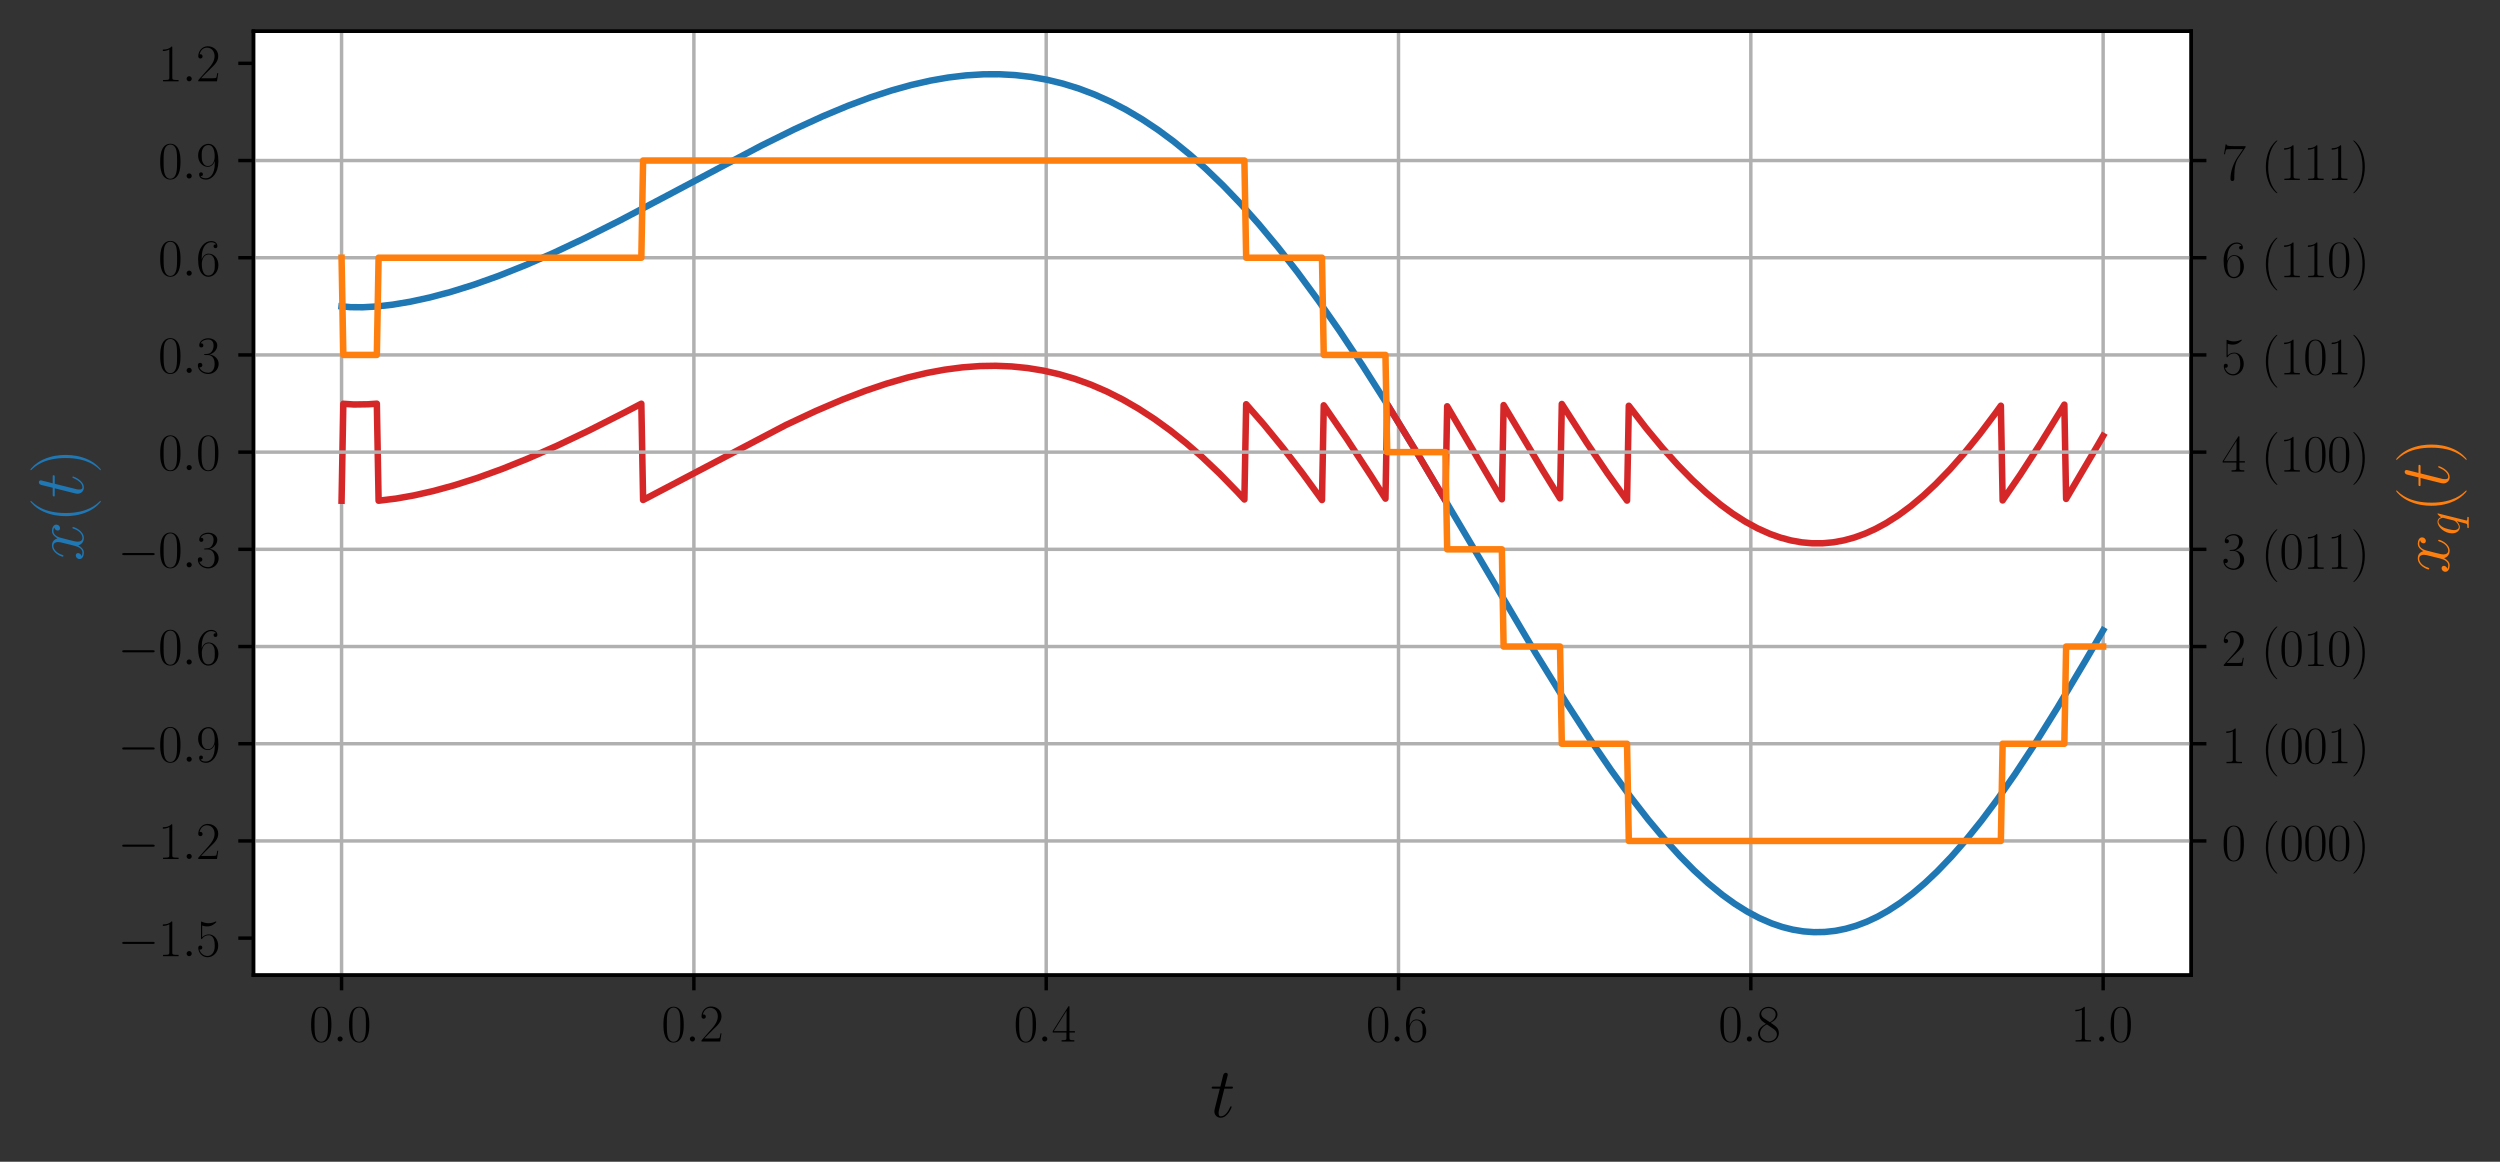 <?xml version="1.0" encoding="utf-8" standalone="no"?>
<!DOCTYPE svg PUBLIC "-//W3C//DTD SVG 1.1//EN"
  "http://www.w3.org/Graphics/SVG/1.1/DTD/svg11.dtd">
<svg height="267.636pt" version="1.1" viewBox="0 0 575.931 267.636" width="575.931pt" xmlns="http://www.w3.org/2000/svg" xmlns:xlink="http://www.w3.org/1999/xlink">
 <rect x="0" y="0" width="575.931" height="267.636" fill="#333333" stroke="none"/>
 <defs>
  <style type="text/css">*{stroke-linecap:butt;stroke-linejoin:round;}</style>
 </defs>
 <g id="figure_1">
  <g id="patch_1">
   <path d="M 0 267.636 
L 575.931 267.636 
L 575.931 0 
L 0 0 
z
" style="fill:none;"/>
  </g>
  <g id="axes_1">
   <g id="patch_2">
    <path d="M 58.396 224.64 
L 504.796 224.64 
L 504.796 7.2 
L 58.396 7.2 
z
" style="fill:#ffffff;"/>
   </g>
   <g id="matplotlib.axis_1">
    <g id="xtick_1">
     <g id="line2d_1">
      <path clip-path="url(#p7bf75e9d02)" d="M 78.687 224.64 
L 78.687 7.2 
" style="fill:none;stroke:#b0b0b0;stroke-linecap:square;stroke-width:0.8;"/>
     </g>
     <g id="line2d_2">
      <defs>
       <path d="M 0 0 
L 0 3.5 
" id="mc461e61001" style="stroke:#000000;stroke-width:0.8;"/>
      </defs>
      <g>
       <use style="stroke:#000000;stroke-width:0.8;" x="78.687" xlink:href="#mc461e61001" y="224.64"/>
      </g>
     </g>
     <g id="text_1">
      <!-- $\mathdefault{0.0}$ -->
      <g transform="translate(71.208 239.942)scale(0.12 -0.12)">
       <defs>
        <path d="M 2688 2025 
C 2688 2416 2682 3080 2413 3591 
C 2176 4039 1798 4198 1466 4198 
C 1158 4198 768 4058 525 3597 
C 269 3118 243 2524 243 2025 
C 243 1661 250 1106 448 619 
C 723 -39 1216 -128 1466 -128 
C 1760 -128 2208 -7 2470 600 
C 2662 1042 2688 1559 2688 2025 
z
M 1466 -26 
C 1056 -26 813 325 723 812 
C 653 1188 653 1738 653 2096 
C 653 2588 653 2997 736 3387 
C 858 3929 1216 4096 1466 4096 
C 1728 4096 2067 3923 2189 3400 
C 2272 3036 2278 2607 2278 2096 
C 2278 1680 2278 1169 2202 792 
C 2067 95 1690 -26 1466 -26 
z
" id="CMR17-30" transform="scale(0.016)"/>
        <path d="M 1178 307 
C 1178 492 1024 619 870 619 
C 685 619 557 466 557 313 
C 557 128 710 0 864 0 
C 1050 0 1178 153 1178 307 
z
" id="CMMI12-3a" transform="scale(0.016)"/>
       </defs>
       <use transform="scale(0.996)" xlink:href="#CMR17-30"/>
       <use transform="translate(45.69 0)scale(0.996)" xlink:href="#CMMI12-3a"/>
       <use transform="translate(72.788 0)scale(0.996)" xlink:href="#CMR17-30"/>
      </g>
     </g>
    </g>
    <g id="xtick_2">
     <g id="line2d_3">
      <path clip-path="url(#p7bf75e9d02)" d="M 159.851 224.64 
L 159.851 7.2 
" style="fill:none;stroke:#b0b0b0;stroke-linecap:square;stroke-width:0.8;"/>
     </g>
     <g id="line2d_4">
      <g>
       <use style="stroke:#000000;stroke-width:0.8;" x="159.851" xlink:href="#mc461e61001" y="224.64"/>
      </g>
     </g>
     <g id="text_2">
      <!-- $\mathdefault{0.2}$ -->
      <g transform="translate(152.372 239.942)scale(0.12 -0.12)">
       <defs>
        <path d="M 2669 989 
L 2554 989 
C 2490 536 2438 459 2413 420 
C 2381 369 1920 369 1830 369 
L 602 369 
C 832 619 1280 1072 1824 1597 
C 2214 1967 2669 2402 2669 3035 
C 2669 3790 2067 4224 1395 4224 
C 691 4224 262 3604 262 3030 
C 262 2780 448 2748 525 2748 
C 589 2748 781 2787 781 3010 
C 781 3207 614 3264 525 3264 
C 486 3264 448 3258 422 3245 
C 544 3790 915 4058 1306 4058 
C 1862 4058 2227 3617 2227 3035 
C 2227 2479 1901 2000 1536 1584 
L 262 146 
L 262 0 
L 2515 0 
L 2669 989 
z
" id="CMR17-32" transform="scale(0.016)"/>
       </defs>
       <use transform="scale(0.996)" xlink:href="#CMR17-30"/>
       <use transform="translate(45.69 0)scale(0.996)" xlink:href="#CMMI12-3a"/>
       <use transform="translate(72.788 0)scale(0.996)" xlink:href="#CMR17-32"/>
      </g>
     </g>
    </g>
    <g id="xtick_3">
     <g id="line2d_5">
      <path clip-path="url(#p7bf75e9d02)" d="M 241.015 224.64 
L 241.015 7.2 
" style="fill:none;stroke:#b0b0b0;stroke-linecap:square;stroke-width:0.8;"/>
     </g>
     <g id="line2d_6">
      <g>
       <use style="stroke:#000000;stroke-width:0.8;" x="241.015" xlink:href="#mc461e61001" y="224.64"/>
      </g>
     </g>
     <g id="text_3">
      <!-- $\mathdefault{0.4}$ -->
      <g transform="translate(233.536 239.942)scale(0.12 -0.12)">
       <defs>
        <path d="M 2150 4122 
C 2150 4256 2144 4256 2029 4256 
L 128 1254 
L 128 1088 
L 1779 1088 
L 1779 457 
C 1779 224 1766 160 1318 160 
L 1197 160 
L 1197 0 
C 1402 0 1747 0 1965 0 
C 2182 0 2528 0 2733 0 
L 2733 160 
L 2611 160 
C 2163 160 2150 224 2150 457 
L 2150 1088 
L 2803 1088 
L 2803 1254 
L 2150 1254 
L 2150 4122 
z
M 1798 3703 
L 1798 1254 
L 256 1254 
L 1798 3703 
z
" id="CMR17-34" transform="scale(0.016)"/>
       </defs>
       <use transform="scale(0.996)" xlink:href="#CMR17-30"/>
       <use transform="translate(45.69 0)scale(0.996)" xlink:href="#CMMI12-3a"/>
       <use transform="translate(72.788 0)scale(0.996)" xlink:href="#CMR17-34"/>
      </g>
     </g>
    </g>
    <g id="xtick_4">
     <g id="line2d_7">
      <path clip-path="url(#p7bf75e9d02)" d="M 322.178 224.64 
L 322.178 7.2 
" style="fill:none;stroke:#b0b0b0;stroke-linecap:square;stroke-width:0.8;"/>
     </g>
     <g id="line2d_8">
      <g>
       <use style="stroke:#000000;stroke-width:0.8;" x="322.178" xlink:href="#mc461e61001" y="224.64"/>
      </g>
     </g>
     <g id="text_4">
      <!-- $\mathdefault{0.6}$ -->
      <g transform="translate(314.699 239.942)scale(0.12 -0.12)">
       <defs>
        <path d="M 678 2176 
C 678 3690 1395 4032 1811 4032 
C 1946 4032 2272 4009 2400 3776 
C 2298 3776 2106 3776 2106 3553 
C 2106 3381 2246 3323 2336 3323 
C 2394 3323 2566 3348 2566 3560 
C 2566 3954 2246 4179 1805 4179 
C 1043 4179 243 3390 243 1984 
C 243 253 966 -128 1478 -128 
C 2099 -128 2688 427 2688 1283 
C 2688 2081 2170 2662 1517 2662 
C 1126 2662 838 2407 678 1960 
L 678 2176 
z
M 1478 25 
C 691 25 691 1200 691 1436 
C 691 1896 909 2560 1504 2560 
C 1613 2560 1926 2560 2138 2120 
C 2253 1870 2253 1609 2253 1289 
C 2253 944 2253 690 2118 434 
C 1978 171 1773 25 1478 25 
z
" id="CMR17-36" transform="scale(0.016)"/>
       </defs>
       <use transform="scale(0.996)" xlink:href="#CMR17-30"/>
       <use transform="translate(45.69 0)scale(0.996)" xlink:href="#CMMI12-3a"/>
       <use transform="translate(72.788 0)scale(0.996)" xlink:href="#CMR17-36"/>
      </g>
     </g>
    </g>
    <g id="xtick_5">
     <g id="line2d_9">
      <path clip-path="url(#p7bf75e9d02)" d="M 403.342 224.64 
L 403.342 7.2 
" style="fill:none;stroke:#b0b0b0;stroke-linecap:square;stroke-width:0.8;"/>
     </g>
     <g id="line2d_10">
      <g>
       <use style="stroke:#000000;stroke-width:0.8;" x="403.342" xlink:href="#mc461e61001" y="224.64"/>
      </g>
     </g>
     <g id="text_5">
      <!-- $\mathdefault{0.8}$ -->
      <g transform="translate(395.863 239.942)scale(0.12 -0.12)">
       <defs>
        <path d="M 1741 2264 
C 2144 2467 2554 2773 2554 3263 
C 2554 3841 1990 4179 1472 4179 
C 890 4179 378 3759 378 3180 
C 378 3021 416 2747 666 2505 
C 730 2442 998 2251 1171 2130 
C 883 1983 211 1634 211 934 
C 211 279 838 -128 1459 -128 
C 2144 -128 2720 362 2720 1010 
C 2720 1590 2330 1857 2074 2029 
L 1741 2264 
z
M 902 2822 
C 851 2854 595 3051 595 3351 
C 595 3739 998 4032 1459 4032 
C 1965 4032 2336 3676 2336 3262 
C 2336 2669 1670 2331 1638 2331 
C 1632 2331 1626 2331 1574 2370 
L 902 2822 
z
M 2080 1519 
C 2176 1449 2483 1240 2483 851 
C 2483 381 2010 25 1472 25 
C 890 25 448 438 448 940 
C 448 1443 838 1862 1280 2060 
L 2080 1519 
z
" id="CMR17-38" transform="scale(0.016)"/>
       </defs>
       <use transform="scale(0.996)" xlink:href="#CMR17-30"/>
       <use transform="translate(45.69 0)scale(0.996)" xlink:href="#CMMI12-3a"/>
       <use transform="translate(72.788 0)scale(0.996)" xlink:href="#CMR17-38"/>
      </g>
     </g>
    </g>
    <g id="xtick_6">
     <g id="line2d_11">
      <path clip-path="url(#p7bf75e9d02)" d="M 484.505 224.64 
L 484.505 7.2 
" style="fill:none;stroke:#b0b0b0;stroke-linecap:square;stroke-width:0.8;"/>
     </g>
     <g id="line2d_12">
      <g>
       <use style="stroke:#000000;stroke-width:0.8;" x="484.505" xlink:href="#mc461e61001" y="224.64"/>
      </g>
     </g>
     <g id="text_6">
      <!-- $\mathdefault{1.0}$ -->
      <g transform="translate(477.027 239.942)scale(0.12 -0.12)">
       <defs>
        <path d="M 1702 4058 
C 1702 4192 1696 4192 1606 4192 
C 1357 3916 979 3827 621 3827 
C 602 3827 570 3827 563 3808 
C 557 3795 557 3782 557 3648 
C 755 3648 1088 3686 1344 3839 
L 1344 461 
C 1344 236 1331 160 781 160 
L 589 160 
L 589 0 
C 896 0 1216 0 1523 0 
C 1830 0 2150 0 2458 0 
L 2458 160 
L 2266 160 
C 1715 160 1702 230 1702 458 
L 1702 4058 
z
" id="CMR17-31" transform="scale(0.016)"/>
       </defs>
       <use transform="scale(0.996)" xlink:href="#CMR17-31"/>
       <use transform="translate(45.69 0)scale(0.996)" xlink:href="#CMMI12-3a"/>
       <use transform="translate(72.788 0)scale(0.996)" xlink:href="#CMR17-30"/>
      </g>
     </g>
    </g>
    <g id="text_7">
     <!-- $t$ -->
     <g transform="translate(278.778 257.336)scale(0.16 -0.16)">
      <defs>
       <path d="M 1286 2566 
L 1875 2566 
C 1997 2566 2061 2566 2061 2681 
C 2061 2752 2022 2752 1894 2752 
L 1331 2752 
L 1568 3692 
C 1594 3781 1594 3794 1594 3840 
C 1594 3943 1510 4000 1427 4000 
C 1376 4000 1229 3981 1178 3775 
L 928 2752 
L 326 2752 
C 198 2752 141 2752 141 2630 
C 141 2566 186 2566 307 2566 
L 877 2566 
L 454 881 
C 403 658 384 594 384 511 
C 384 211 595 -64 954 -64 
C 1600 -64 1946 868 1946 912 
C 1946 951 1920 970 1882 970 
C 1869 970 1843 970 1830 944 
C 1824 938 1818 931 1773 829 
C 1638 511 1344 64 973 64 
C 781 64 768 224 768 364 
C 768 370 768 492 787 568 
L 1286 2566 
z
" id="CMMI12-74" transform="scale(0.016)"/>
      </defs>
      <use transform="scale(0.996)" xlink:href="#CMMI12-74"/>
     </g>
    </g>
   </g>
   <g id="matplotlib.axis_2">
    <g id="ytick_1">
     <g id="line2d_13">
      <defs>
       <path d="M 0 0 
L -3.5 0 
" id="mb80d280e23" style="stroke:#000000;stroke-width:0.8;"/>
      </defs>
      <g>
       <use style="stroke:#000000;stroke-width:0.8;" x="58.396" xlink:href="#mb80d280e23" y="216.127"/>
      </g>
     </g>
     <g id="text_8">
      <!-- $\mathdefault{−1.5}$ -->
      <g transform="translate(27.14 220.278)scale(0.12 -0.12)">
       <defs>
        <path d="M 4218 1472 
C 4326 1472 4442 1472 4442 1600 
C 4442 1728 4326 1728 4218 1728 
L 755 1728 
C 646 1728 531 1728 531 1600 
C 531 1472 646 1472 755 1472 
L 4218 1472 
z
" id="CMSY10-0" transform="scale(0.016)"/>
        <path d="M 730 3692 
C 794 3666 1056 3584 1325 3584 
C 1920 3584 2246 3911 2432 4100 
C 2432 4157 2432 4192 2394 4192 
C 2387 4192 2374 4192 2323 4163 
C 2099 4058 1837 3973 1517 3973 
C 1325 3973 1037 3999 723 4139 
C 653 4171 640 4171 634 4171 
C 602 4171 595 4164 595 4037 
L 595 2203 
C 595 2089 595 2057 659 2057 
C 691 2057 704 2070 736 2114 
C 941 2401 1222 2522 1542 2522 
C 1766 2522 2246 2382 2246 1289 
C 2246 1085 2246 715 2054 421 
C 1894 159 1645 25 1370 25 
C 947 25 518 320 403 814 
C 429 807 480 795 506 795 
C 589 795 749 840 749 1038 
C 749 1210 627 1280 506 1280 
C 358 1280 262 1190 262 1011 
C 262 454 704 -128 1382 -128 
C 2042 -128 2669 440 2669 1264 
C 2669 2030 2170 2624 1549 2624 
C 1222 2624 947 2503 730 2274 
L 730 3692 
z
" id="CMR17-35" transform="scale(0.016)"/>
       </defs>
       <use transform="scale(0.996)" xlink:href="#CMSY10-0"/>
       <use transform="translate(77.487 0)scale(0.996)" xlink:href="#CMR17-31"/>
       <use transform="translate(123.178 0)scale(0.996)" xlink:href="#CMMI12-3a"/>
       <use transform="translate(150.275 0)scale(0.996)" xlink:href="#CMR17-35"/>
      </g>
     </g>
    </g>
    <g id="ytick_2">
     <g id="line2d_14">
      <g>
       <use style="stroke:#000000;stroke-width:0.8;" x="58.396" xlink:href="#mb80d280e23" y="193.733"/>
      </g>
     </g>
     <g id="text_9">
      <!-- $\mathdefault{−1.2}$ -->
      <g transform="translate(27.14 197.884)scale(0.12 -0.12)">
       <use transform="scale(0.996)" xlink:href="#CMSY10-0"/>
       <use transform="translate(77.487 0)scale(0.996)" xlink:href="#CMR17-31"/>
       <use transform="translate(123.178 0)scale(0.996)" xlink:href="#CMMI12-3a"/>
       <use transform="translate(150.275 0)scale(0.996)" xlink:href="#CMR17-32"/>
      </g>
     </g>
    </g>
    <g id="ytick_3">
     <g id="line2d_15">
      <g>
       <use style="stroke:#000000;stroke-width:0.8;" x="58.396" xlink:href="#mb80d280e23" y="171.34"/>
      </g>
     </g>
     <g id="text_10">
      <!-- $\mathdefault{−0.9}$ -->
      <g transform="translate(27.14 175.491)scale(0.12 -0.12)">
       <defs>
        <path d="M 2253 1864 
C 2253 464 1670 31 1190 31 
C 1043 31 685 31 538 294 
C 704 268 826 357 826 518 
C 826 692 685 749 595 749 
C 538 749 365 723 365 506 
C 365 71 742 -128 1203 -128 
C 1939 -128 2688 674 2688 2073 
C 2688 3817 1971 4179 1485 4179 
C 851 4179 243 3628 243 2778 
C 243 1991 762 1408 1414 1408 
C 1952 1408 2189 1903 2253 2112 
L 2253 1864 
z
M 1427 1510 
C 1254 1510 1011 1542 813 1922 
C 678 2169 678 2461 678 2771 
C 678 3146 678 3405 858 3684 
C 947 3817 1114 4032 1485 4032 
C 2240 4032 2240 2885 2240 2632 
C 2240 2182 2035 1510 1427 1510 
z
" id="CMR17-39" transform="scale(0.016)"/>
       </defs>
       <use transform="scale(0.996)" xlink:href="#CMSY10-0"/>
       <use transform="translate(77.487 0)scale(0.996)" xlink:href="#CMR17-30"/>
       <use transform="translate(123.178 0)scale(0.996)" xlink:href="#CMMI12-3a"/>
       <use transform="translate(150.275 0)scale(0.996)" xlink:href="#CMR17-39"/>
      </g>
     </g>
    </g>
    <g id="ytick_4">
     <g id="line2d_16">
      <g>
       <use style="stroke:#000000;stroke-width:0.8;" x="58.396" xlink:href="#mb80d280e23" y="148.946"/>
      </g>
     </g>
     <g id="text_11">
      <!-- $\mathdefault{−0.6}$ -->
      <g transform="translate(27.14 153.097)scale(0.12 -0.12)">
       <use transform="scale(0.996)" xlink:href="#CMSY10-0"/>
       <use transform="translate(77.487 0)scale(0.996)" xlink:href="#CMR17-30"/>
       <use transform="translate(123.178 0)scale(0.996)" xlink:href="#CMMI12-3a"/>
       <use transform="translate(150.275 0)scale(0.996)" xlink:href="#CMR17-36"/>
      </g>
     </g>
    </g>
    <g id="ytick_5">
     <g id="line2d_17">
      <g>
       <use style="stroke:#000000;stroke-width:0.8;" x="58.396" xlink:href="#mb80d280e23" y="126.553"/>
      </g>
     </g>
     <g id="text_12">
      <!-- $\mathdefault{−0.3}$ -->
      <g transform="translate(27.14 130.704)scale(0.12 -0.12)">
       <defs>
        <path d="M 1414 2157 
C 1984 2157 2234 1662 2234 1090 
C 2234 320 1824 25 1453 25 
C 1114 25 563 194 390 693 
C 422 680 454 680 486 680 
C 640 680 755 782 755 948 
C 755 1133 614 1216 486 1216 
C 378 1216 211 1165 211 926 
C 211 335 787 -128 1466 -128 
C 2176 -128 2720 430 2720 1085 
C 2720 1707 2208 2157 1600 2227 
C 2086 2328 2554 2756 2554 3329 
C 2554 3820 2048 4179 1472 4179 
C 890 4179 378 3829 378 3329 
C 378 3110 544 3072 627 3072 
C 762 3072 877 3155 877 3321 
C 877 3486 762 3569 627 3569 
C 602 3569 570 3569 544 3557 
C 730 3959 1235 4032 1459 4032 
C 1683 4032 2106 3925 2106 3320 
C 2106 3143 2080 2828 1862 2550 
C 1670 2304 1453 2304 1242 2284 
C 1210 2284 1062 2269 1037 2269 
C 992 2263 966 2257 966 2208 
C 966 2163 973 2157 1101 2157 
L 1414 2157 
z
" id="CMR17-33" transform="scale(0.016)"/>
       </defs>
       <use transform="scale(0.996)" xlink:href="#CMSY10-0"/>
       <use transform="translate(77.487 0)scale(0.996)" xlink:href="#CMR17-30"/>
       <use transform="translate(123.178 0)scale(0.996)" xlink:href="#CMMI12-3a"/>
       <use transform="translate(150.275 0)scale(0.996)" xlink:href="#CMR17-33"/>
      </g>
     </g>
    </g>
    <g id="ytick_6">
     <g id="line2d_18">
      <g>
       <use style="stroke:#000000;stroke-width:0.8;" x="58.396" xlink:href="#mb80d280e23" y="104.159"/>
      </g>
     </g>
     <g id="text_13">
      <!-- $\mathdefault{0.0}$ -->
      <g transform="translate(36.439 108.31)scale(0.12 -0.12)">
       <use transform="scale(0.996)" xlink:href="#CMR17-30"/>
       <use transform="translate(45.69 0)scale(0.996)" xlink:href="#CMMI12-3a"/>
       <use transform="translate(72.788 0)scale(0.996)" xlink:href="#CMR17-30"/>
      </g>
     </g>
    </g>
    <g id="ytick_7">
     <g id="line2d_19">
      <g>
       <use style="stroke:#000000;stroke-width:0.8;" x="58.396" xlink:href="#mb80d280e23" y="81.766"/>
      </g>
     </g>
     <g id="text_14">
      <!-- $\mathdefault{0.3}$ -->
      <g transform="translate(36.439 85.917)scale(0.12 -0.12)">
       <use transform="scale(0.996)" xlink:href="#CMR17-30"/>
       <use transform="translate(45.69 0)scale(0.996)" xlink:href="#CMMI12-3a"/>
       <use transform="translate(72.788 0)scale(0.996)" xlink:href="#CMR17-33"/>
      </g>
     </g>
    </g>
    <g id="ytick_8">
     <g id="line2d_20">
      <g>
       <use style="stroke:#000000;stroke-width:0.8;" x="58.396" xlink:href="#mb80d280e23" y="59.372"/>
      </g>
     </g>
     <g id="text_15">
      <!-- $\mathdefault{0.6}$ -->
      <g transform="translate(36.439 63.523)scale(0.12 -0.12)">
       <use transform="scale(0.996)" xlink:href="#CMR17-30"/>
       <use transform="translate(45.69 0)scale(0.996)" xlink:href="#CMMI12-3a"/>
       <use transform="translate(72.788 0)scale(0.996)" xlink:href="#CMR17-36"/>
      </g>
     </g>
    </g>
    <g id="ytick_9">
     <g id="line2d_21">
      <g>
       <use style="stroke:#000000;stroke-width:0.8;" x="58.396" xlink:href="#mb80d280e23" y="36.979"/>
      </g>
     </g>
     <g id="text_16">
      <!-- $\mathdefault{0.9}$ -->
      <g transform="translate(36.439 41.13)scale(0.12 -0.12)">
       <use transform="scale(0.996)" xlink:href="#CMR17-30"/>
       <use transform="translate(45.69 0)scale(0.996)" xlink:href="#CMMI12-3a"/>
       <use transform="translate(72.788 0)scale(0.996)" xlink:href="#CMR17-39"/>
      </g>
     </g>
    </g>
    <g id="ytick_10">
     <g id="line2d_22">
      <g>
       <use style="stroke:#000000;stroke-width:0.8;" x="58.396" xlink:href="#mb80d280e23" y="14.585"/>
      </g>
     </g>
     <g id="text_17">
      <!-- $\mathdefault{1.2}$ -->
      <g transform="translate(36.439 18.736)scale(0.12 -0.12)">
       <use transform="scale(0.996)" xlink:href="#CMR17-31"/>
       <use transform="translate(45.69 0)scale(0.996)" xlink:href="#CMMI12-3a"/>
       <use transform="translate(72.788 0)scale(0.996)" xlink:href="#CMR17-32"/>
      </g>
     </g>
    </g>
    <g id="text_18">
     <!-- $x(t)$ -->
     <g style="fill:#1f77b4;" transform="translate(19.155 129.243)rotate(-90)scale(0.16 -0.16)">
      <defs>
       <path d="M 3034 2606 
C 2829 2567 2752 2414 2752 2293 
C 2752 2139 2874 2088 2963 2088 
C 3155 2088 3290 2254 3290 2427 
C 3290 2695 2982 2816 2714 2816 
C 2323 2816 2106 2433 2048 2312 
C 1901 2816 1504 2816 1389 2816 
C 736 2816 390 1980 390 1839 
C 390 1814 416 1782 461 1782 
C 512 1782 525 1820 538 1846 
C 755 2555 1184 2689 1370 2689 
C 1658 2689 1715 2420 1715 2267 
C 1715 2127 1677 1980 1600 1673 
L 1382 798 
C 1286 415 1101 64 762 64 
C 730 64 570 64 435 147 
C 666 192 717 383 717 460 
C 717 588 621 664 499 664 
C 346 664 179 530 179 326 
C 179 57 480 -64 755 -64 
C 1062 -64 1280 179 1414 441 
C 1517 64 1837 -64 2074 -64 
C 2726 -64 3072 773 3072 913 
C 3072 945 3046 971 3008 971 
C 2950 971 2944 939 2925 888 
C 2752 326 2381 64 2093 64 
C 1869 64 1747 230 1747 492 
C 1747 632 1773 734 1875 1156 
L 2099 2024 
C 2195 2408 2413 2689 2707 2689 
C 2720 2689 2899 2689 3034 2606 
z
" id="CMMI12-78" transform="scale(0.016)"/>
       <path d="M 1958 -1561 
C 1958 -1555 1958 -1542 1939 -1523 
C 1645 -1224 858 -407 858 1581 
C 858 3569 1632 4379 1946 4697 
C 1946 4704 1958 4717 1958 4736 
C 1958 4755 1939 4768 1914 4768 
C 1843 4768 1299 4296 986 3594 
C 666 2887 576 2199 576 1588 
C 576 1128 621 351 1005 -471 
C 1312 -1135 1837 -1600 1914 -1600 
C 1946 -1600 1958 -1587 1958 -1561 
z
" id="CMR17-28" transform="scale(0.016)"/>
       <path d="M 1683 1581 
C 1683 2040 1638 2817 1254 3639 
C 947 4303 422 4768 346 4768 
C 326 4768 301 4761 301 4729 
C 301 4717 307 4710 314 4697 
C 621 4378 1402 3568 1402 1584 
C 1402 -407 627 -1217 314 -1537 
C 307 -1549 301 -1556 301 -1568 
C 301 -1600 326 -1600 346 -1600 
C 416 -1600 960 -1128 1274 -426 
C 1594 281 1683 969 1683 1581 
z
" id="CMR17-29" transform="scale(0.016)"/>
      </defs>
      <use transform="scale(0.996)" xlink:href="#CMMI12-78"/>
      <use transform="translate(55.434 0)scale(0.996)" xlink:href="#CMR17-28"/>
      <use transform="translate(90.715 0)scale(0.996)" xlink:href="#CMMI12-74"/>
      <use transform="translate(125.941 0)scale(0.996)" xlink:href="#CMR17-29"/>
     </g>
    </g>
   </g>
   <g id="line2d_23">
    <path clip-path="url(#p7bf75e9d02)" d="M 78.687 70.569 
L 80.718 70.76 
L 83.562 70.786 
L 86.812 70.602 
L 90.468 70.185 
L 94.53 69.505 
L 98.998 68.533 
L 103.873 67.238 
L 109.154 65.59 
L 114.841 63.564 
L 120.935 61.139 
L 127.434 58.301 
L 134.746 54.85 
L 142.871 50.763 
L 153.839 44.975 
L 175.369 33.557 
L 183.087 29.747 
L 189.587 26.772 
L 195.274 24.398 
L 200.555 22.425 
L 205.429 20.83 
L 209.898 19.585 
L 214.366 18.568 
L 218.428 17.859 
L 222.491 17.371 
L 226.553 17.118 
L 230.209 17.103 
L 233.865 17.299 
L 237.521 17.718 
L 241.177 18.366 
L 244.833 19.251 
L 248.489 20.383 
L 252.145 21.766 
L 255.801 23.406 
L 259.457 25.309 
L 263.113 27.477 
L 266.769 29.914 
L 270.425 32.621 
L 274.081 35.597 
L 277.737 38.843 
L 281.799 42.761 
L 285.862 47.003 
L 289.924 51.56 
L 294.392 56.927 
L 298.861 62.647 
L 303.736 69.268 
L 308.61 76.255 
L 313.891 84.198 
L 319.985 93.78 
L 326.89 105.07 
L 336.234 120.817 
L 353.701 150.357 
L 360.607 161.536 
L 366.294 170.314 
L 371.169 177.441 
L 375.637 183.589 
L 379.7 188.813 
L 383.356 193.186 
L 387.012 197.221 
L 390.261 200.502 
L 393.511 203.478 
L 396.761 206.135 
L 399.605 208.186 
L 402.448 209.972 
L 405.292 211.486 
L 408.135 212.719 
L 410.573 213.549 
L 413.01 214.165 
L 415.447 214.564 
L 417.885 214.745 
L 420.322 214.705 
L 422.759 214.445 
L 425.197 213.962 
L 427.634 213.258 
L 430.071 212.333 
L 432.509 211.189 
L 434.946 209.828 
L 437.79 207.971 
L 440.633 205.828 
L 443.477 203.407 
L 446.32 200.716 
L 449.57 197.324 
L 452.82 193.609 
L 456.476 189.067 
L 460.132 184.17 
L 464.194 178.353 
L 468.663 171.557 
L 473.944 163.083 
L 480.443 152.182 
L 484.505 145.214 
L 484.505 145.214 
" style="fill:none;stroke:#1f77b4;stroke-linecap:square;stroke-width:1.5;"/>
   </g>
   <g id="line2d_24">
    <path clip-path="url(#p7bf75e9d02)" d="M 78.687 115.356 
L 79.093 93.021 
L 81.531 93.183 
L 84.781 93.134 
L 86.812 92.995 
L 87.218 115.353 
L 91.28 114.853 
L 95.342 114.132 
L 99.811 113.12 
L 104.686 111.787 
L 109.967 110.103 
L 115.654 108.042 
L 121.747 105.585 
L 128.247 102.717 
L 135.559 99.239 
L 144.089 94.919 
L 147.745 93.005 
L 148.152 115.184 
L 181.056 97.904 
L 187.962 94.672 
L 194.055 92.067 
L 199.336 90.039 
L 204.211 88.387 
L 209.085 86.976 
L 213.554 85.916 
L 217.616 85.164 
L 221.678 84.631 
L 225.74 84.329 
L 229.397 84.268 
L 233.053 84.418 
L 236.709 84.786 
L 240.365 85.382 
L 244.021 86.214 
L 247.677 87.29 
L 251.333 88.617 
L 254.989 90.2 
L 258.645 92.044 
L 262.301 94.153 
L 265.957 96.53 
L 269.613 99.176 
L 273.269 102.093 
L 276.925 105.279 
L 280.987 109.132 
L 285.049 113.309 
L 286.674 115.07 
L 287.08 93.124 
L 291.143 97.775 
L 295.611 103.24 
L 300.08 109.053 
L 304.548 115.195 
L 304.954 93.375 
L 310.235 101.053 
L 315.922 109.74 
L 319.172 114.873 
L 319.578 93.129 
L 326.484 104.395 
L 332.984 115.299 
L 333.39 93.593 
L 345.983 115.027 
L 346.389 93.322 
L 355.326 108.242 
L 359.388 114.813 
L 359.795 93.066 
L 365.482 101.908 
L 370.356 109.101 
L 374.825 115.32 
L 375.231 93.472 
L 379.293 98.733 
L 382.949 103.143 
L 386.605 107.216 
L 389.855 110.534 
L 393.105 113.549 
L 396.355 116.247 
L 399.198 118.335 
L 402.042 120.159 
L 404.885 121.712 
L 407.729 122.986 
L 410.166 123.851 
L 412.604 124.503 
L 415.041 124.939 
L 417.478 125.156 
L 419.916 125.153 
L 422.353 124.929 
L 424.79 124.484 
L 427.228 123.816 
L 429.665 122.928 
L 432.102 121.821 
L 434.54 120.496 
L 437.383 118.68 
L 440.227 116.577 
L 443.071 114.195 
L 445.914 111.543 
L 449.164 108.192 
L 452.414 104.516 
L 456.07 100.015 
L 459.726 95.156 
L 460.944 93.463 
L 461.351 115.284 
L 465.413 109.358 
L 469.881 102.459 
L 475.162 93.892 
L 475.569 93.217 
L 475.975 114.935 
L 483.287 102.525 
L 484.505 100.427 
L 484.505 100.427 
" style="fill:none;stroke:#d62728;stroke-linecap:square;stroke-width:1.5;"/>
   </g>
   <g id="patch_3">
    <path d="M 58.396 224.64 
L 58.396 7.2 
" style="fill:none;stroke:#000000;stroke-linecap:square;stroke-linejoin:miter;stroke-width:0.8;"/>
   </g>
   <g id="patch_4">
    <path d="M 504.796 224.64 
L 504.796 7.2 
" style="fill:none;stroke:#000000;stroke-linecap:square;stroke-linejoin:miter;stroke-width:0.8;"/>
   </g>
   <g id="patch_5">
    <path d="M 58.396 224.64 
L 504.796 224.64 
" style="fill:none;stroke:#000000;stroke-linecap:square;stroke-linejoin:miter;stroke-width:0.8;"/>
   </g>
   <g id="patch_6">
    <path d="M 58.396 7.2 
L 504.796 7.2 
" style="fill:none;stroke:#000000;stroke-linecap:square;stroke-linejoin:miter;stroke-width:0.8;"/>
   </g>
  </g>
  <g id="axes_2">
   <g id="matplotlib.axis_3">
    <g id="ytick_11">
     <g id="line2d_25">
      <path clip-path="url(#p7bf75e9d02)" d="M 58.396 193.733 
L 504.796 193.733 
" style="fill:none;stroke:#b0b0b0;stroke-linecap:square;stroke-width:0.8;"/>
     </g>
     <g id="line2d_26">
      <defs>
       <path d="M 0 0 
L 3.5 0 
" id="mc156f6948e" style="stroke:#000000;stroke-width:0.8;"/>
      </defs>
      <g>
       <use style="stroke:#000000;stroke-width:0.8;" x="504.796" xlink:href="#mc156f6948e" y="193.733"/>
      </g>
     </g>
     <g id="text_19">
      <!-- 0 (000) -->
      <g transform="translate(511.796 198.216)scale(0.12 -0.12)">
       <use transform="scale(0.996)" xlink:href="#CMR17-30"/>
       <use transform="translate(75.766 0)scale(0.996)" xlink:href="#CMR17-28"/>
       <use transform="translate(111.047 0)scale(0.996)" xlink:href="#CMR17-30"/>
       <use transform="translate(156.738 0)scale(0.996)" xlink:href="#CMR17-30"/>
       <use transform="translate(202.428 0)scale(0.996)" xlink:href="#CMR17-30"/>
       <use transform="translate(248.119 0)scale(0.996)" xlink:href="#CMR17-29"/>
      </g>
     </g>
    </g>
    <g id="ytick_12">
     <g id="line2d_27">
      <path clip-path="url(#p7bf75e9d02)" d="M 58.396 171.34 
L 504.796 171.34 
" style="fill:none;stroke:#b0b0b0;stroke-linecap:square;stroke-width:0.8;"/>
     </g>
     <g id="line2d_28">
      <g>
       <use style="stroke:#000000;stroke-width:0.8;" x="504.796" xlink:href="#mc156f6948e" y="171.34"/>
      </g>
     </g>
     <g id="text_20">
      <!-- 1 (001) -->
      <g transform="translate(511.796 175.823)scale(0.12 -0.12)">
       <use transform="scale(0.996)" xlink:href="#CMR17-31"/>
       <use transform="translate(75.766 0)scale(0.996)" xlink:href="#CMR17-28"/>
       <use transform="translate(111.047 0)scale(0.996)" xlink:href="#CMR17-30"/>
       <use transform="translate(156.738 0)scale(0.996)" xlink:href="#CMR17-30"/>
       <use transform="translate(202.428 0)scale(0.996)" xlink:href="#CMR17-31"/>
       <use transform="translate(248.119 0)scale(0.996)" xlink:href="#CMR17-29"/>
      </g>
     </g>
    </g>
    <g id="ytick_13">
     <g id="line2d_29">
      <path clip-path="url(#p7bf75e9d02)" d="M 58.396 148.946 
L 504.796 148.946 
" style="fill:none;stroke:#b0b0b0;stroke-linecap:square;stroke-width:0.8;"/>
     </g>
     <g id="line2d_30">
      <g>
       <use style="stroke:#000000;stroke-width:0.8;" x="504.796" xlink:href="#mc156f6948e" y="148.946"/>
      </g>
     </g>
     <g id="text_21">
      <!-- 2 (010) -->
      <g transform="translate(511.796 153.429)scale(0.12 -0.12)">
       <use transform="scale(0.996)" xlink:href="#CMR17-32"/>
       <use transform="translate(75.766 0)scale(0.996)" xlink:href="#CMR17-28"/>
       <use transform="translate(111.047 0)scale(0.996)" xlink:href="#CMR17-30"/>
       <use transform="translate(156.738 0)scale(0.996)" xlink:href="#CMR17-31"/>
       <use transform="translate(202.428 0)scale(0.996)" xlink:href="#CMR17-30"/>
       <use transform="translate(248.119 0)scale(0.996)" xlink:href="#CMR17-29"/>
      </g>
     </g>
    </g>
    <g id="ytick_14">
     <g id="line2d_31">
      <path clip-path="url(#p7bf75e9d02)" d="M 58.396 126.553 
L 504.796 126.553 
" style="fill:none;stroke:#b0b0b0;stroke-linecap:square;stroke-width:0.8;"/>
     </g>
     <g id="line2d_32">
      <g>
       <use style="stroke:#000000;stroke-width:0.8;" x="504.796" xlink:href="#mc156f6948e" y="126.553"/>
      </g>
     </g>
     <g id="text_22">
      <!-- 3 (011) -->
      <g transform="translate(511.796 131.036)scale(0.12 -0.12)">
       <use transform="scale(0.996)" xlink:href="#CMR17-33"/>
       <use transform="translate(75.766 0)scale(0.996)" xlink:href="#CMR17-28"/>
       <use transform="translate(111.047 0)scale(0.996)" xlink:href="#CMR17-30"/>
       <use transform="translate(156.738 0)scale(0.996)" xlink:href="#CMR17-31"/>
       <use transform="translate(202.428 0)scale(0.996)" xlink:href="#CMR17-31"/>
       <use transform="translate(248.119 0)scale(0.996)" xlink:href="#CMR17-29"/>
      </g>
     </g>
    </g>
    <g id="ytick_15">
     <g id="line2d_33">
      <path clip-path="url(#p7bf75e9d02)" d="M 58.396 104.159 
L 504.796 104.159 
" style="fill:none;stroke:#b0b0b0;stroke-linecap:square;stroke-width:0.8;"/>
     </g>
     <g id="line2d_34">
      <g>
       <use style="stroke:#000000;stroke-width:0.8;" x="504.796" xlink:href="#mc156f6948e" y="104.159"/>
      </g>
     </g>
     <g id="text_23">
      <!-- 4 (100) -->
      <g transform="translate(511.796 108.642)scale(0.12 -0.12)">
       <use transform="scale(0.996)" xlink:href="#CMR17-34"/>
       <use transform="translate(75.766 0)scale(0.996)" xlink:href="#CMR17-28"/>
       <use transform="translate(111.047 0)scale(0.996)" xlink:href="#CMR17-31"/>
       <use transform="translate(156.738 0)scale(0.996)" xlink:href="#CMR17-30"/>
       <use transform="translate(202.428 0)scale(0.996)" xlink:href="#CMR17-30"/>
       <use transform="translate(248.119 0)scale(0.996)" xlink:href="#CMR17-29"/>
      </g>
     </g>
    </g>
    <g id="ytick_16">
     <g id="line2d_35">
      <path clip-path="url(#p7bf75e9d02)" d="M 58.396 81.766 
L 504.796 81.766 
" style="fill:none;stroke:#b0b0b0;stroke-linecap:square;stroke-width:0.8;"/>
     </g>
     <g id="line2d_36">
      <g>
       <use style="stroke:#000000;stroke-width:0.8;" x="504.796" xlink:href="#mc156f6948e" y="81.766"/>
      </g>
     </g>
     <g id="text_24">
      <!-- 5 (101) -->
      <g transform="translate(511.796 86.249)scale(0.12 -0.12)">
       <use transform="scale(0.996)" xlink:href="#CMR17-35"/>
       <use transform="translate(75.766 0)scale(0.996)" xlink:href="#CMR17-28"/>
       <use transform="translate(111.047 0)scale(0.996)" xlink:href="#CMR17-31"/>
       <use transform="translate(156.738 0)scale(0.996)" xlink:href="#CMR17-30"/>
       <use transform="translate(202.428 0)scale(0.996)" xlink:href="#CMR17-31"/>
       <use transform="translate(248.119 0)scale(0.996)" xlink:href="#CMR17-29"/>
      </g>
     </g>
    </g>
    <g id="ytick_17">
     <g id="line2d_37">
      <path clip-path="url(#p7bf75e9d02)" d="M 58.396 59.372 
L 504.796 59.372 
" style="fill:none;stroke:#b0b0b0;stroke-linecap:square;stroke-width:0.8;"/>
     </g>
     <g id="line2d_38">
      <g>
       <use style="stroke:#000000;stroke-width:0.8;" x="504.796" xlink:href="#mc156f6948e" y="59.372"/>
      </g>
     </g>
     <g id="text_25">
      <!-- 6 (110) -->
      <g transform="translate(511.796 63.855)scale(0.12 -0.12)">
       <use transform="scale(0.996)" xlink:href="#CMR17-36"/>
       <use transform="translate(75.766 0)scale(0.996)" xlink:href="#CMR17-28"/>
       <use transform="translate(111.047 0)scale(0.996)" xlink:href="#CMR17-31"/>
       <use transform="translate(156.738 0)scale(0.996)" xlink:href="#CMR17-31"/>
       <use transform="translate(202.428 0)scale(0.996)" xlink:href="#CMR17-30"/>
       <use transform="translate(248.119 0)scale(0.996)" xlink:href="#CMR17-29"/>
      </g>
     </g>
    </g>
    <g id="ytick_18">
     <g id="line2d_39">
      <path clip-path="url(#p7bf75e9d02)" d="M 58.396 36.979 
L 504.796 36.979 
" style="fill:none;stroke:#b0b0b0;stroke-linecap:square;stroke-width:0.8;"/>
     </g>
     <g id="line2d_40">
      <g>
       <use style="stroke:#000000;stroke-width:0.8;" x="504.796" xlink:href="#mc156f6948e" y="36.979"/>
      </g>
     </g>
     <g id="text_26">
      <!-- 7 (111) -->
      <g transform="translate(511.796 41.462)scale(0.12 -0.12)">
       <defs>
        <path d="M 2886 3941 
L 2886 4081 
L 1382 4081 
C 634 4081 621 4165 595 4288 
L 480 4288 
L 294 3094 
L 410 3094 
C 429 3215 474 3540 550 3661 
C 589 3712 1062 3712 1171 3712 
L 2579 3712 
L 1869 2661 
C 1395 1954 1069 999 1069 165 
C 1069 89 1069 -128 1299 -128 
C 1530 -128 1530 89 1530 171 
L 1530 465 
C 1530 1508 1709 2196 2003 2636 
L 2886 3941 
z
" id="CMR17-37" transform="scale(0.016)"/>
       </defs>
       <use transform="scale(0.996)" xlink:href="#CMR17-37"/>
       <use transform="translate(75.766 0)scale(0.996)" xlink:href="#CMR17-28"/>
       <use transform="translate(111.047 0)scale(0.996)" xlink:href="#CMR17-31"/>
       <use transform="translate(156.738 0)scale(0.996)" xlink:href="#CMR17-31"/>
       <use transform="translate(202.428 0)scale(0.996)" xlink:href="#CMR17-31"/>
       <use transform="translate(248.119 0)scale(0.996)" xlink:href="#CMR17-29"/>
      </g>
     </g>
    </g>
    <g id="text_27">
     <!-- $x_q(t)$ -->
     <g style="fill:#ff7f0e;" transform="translate(564.17 132.182)rotate(-90)scale(0.16 -0.16)">
      <defs>
       <path d="M 2822 2759 
C 2822 2790 2797 2816 2765 2816 
C 2714 2816 2464 2585 2342 2362 
C 2227 2646 2029 2816 1754 2816 
C 1030 2816 250 1884 250 939 
C 250 307 621 -64 1056 -64 
C 1395 -64 1677 193 1811 339 
L 1818 333 
L 1574 -615 
L 1517 -842 
C 1459 -1031 1363 -1031 1062 -1031 
C 992 -1031 928 -1031 928 -1152 
C 928 -1197 966 -1216 1011 -1216 
C 1101 -1216 1216 -1216 1306 -1216 
L 1958 -1216 
C 2054 -1216 2163 -1216 2259 -1216 
C 2298 -1216 2374 -1216 2374 -1095 
C 2374 -1031 2323 -1031 2227 -1031 
C 1926 -1031 1907 -986 1907 -935 
C 1907 -904 1914 -898 1933 -815 
L 2822 2759 
z
M 1920 762 
C 1888 652 1888 640 1798 518 
C 1658 339 1376 64 1075 64 
C 813 64 666 301 666 678 
C 666 1030 864 1747 986 2016 
C 1203 2464 1504 2695 1754 2695 
C 2176 2695 2259 2170 2259 2119 
C 2259 2113 2240 2028 2234 2016 
L 1920 762 
z
" id="CMMI12-71" transform="scale(0.016)"/>
      </defs>
      <use transform="scale(0.996)" xlink:href="#CMMI12-78"/>
      <use transform="translate(55.434 -14.944)scale(0.697)" xlink:href="#CMMI12-71"/>
      <use transform="translate(88.71 0)scale(0.996)" xlink:href="#CMR17-28"/>
      <use transform="translate(123.991 0)scale(0.996)" xlink:href="#CMMI12-74"/>
      <use transform="translate(159.218 0)scale(0.996)" xlink:href="#CMR17-29"/>
     </g>
    </g>
   </g>
   <g id="line2d_41">
    <path clip-path="url(#p7bf75e9d02)" d="M 78.687 59.372 
L 79.093 81.766 
L 86.812 81.766 
L 87.218 59.372 
L 147.745 59.372 
L 148.152 36.979 
L 286.674 36.979 
L 287.08 59.372 
L 304.548 59.372 
L 304.954 81.766 
L 319.172 81.766 
L 319.578 104.159 
L 332.984 104.159 
L 333.39 126.553 
L 345.983 126.553 
L 346.389 148.946 
L 359.388 148.946 
L 359.795 171.34 
L 374.825 171.34 
L 375.231 193.733 
L 460.944 193.733 
L 461.351 171.34 
L 475.569 171.34 
L 475.975 148.946 
L 484.505 148.946 
L 484.505 148.946 
" style="fill:none;stroke:#ff7f0e;stroke-linecap:square;stroke-width:1.5;"/>
   </g>
   <g id="patch_7">
    <path d="M 58.396 224.64 
L 58.396 7.2 
" style="fill:none;stroke:#000000;stroke-linecap:square;stroke-linejoin:miter;stroke-width:0.8;"/>
   </g>
   <g id="patch_8">
    <path d="M 504.796 224.64 
L 504.796 7.2 
" style="fill:none;stroke:#000000;stroke-linecap:square;stroke-linejoin:miter;stroke-width:0.8;"/>
   </g>
   <g id="patch_9">
    <path d="M 58.396 224.64 
L 504.796 224.64 
" style="fill:none;stroke:#000000;stroke-linecap:square;stroke-linejoin:miter;stroke-width:0.8;"/>
   </g>
   <g id="patch_10">
    <path d="M 58.396 7.2 
L 504.796 7.2 
" style="fill:none;stroke:#000000;stroke-linecap:square;stroke-linejoin:miter;stroke-width:0.8;"/>
   </g>
  </g>
 </g>
 <defs>
  <clipPath id="p7bf75e9d02">
   <rect height="217.44" width="446.4" x="58.396" y="7.2"/>
  </clipPath>
 </defs>
</svg>
